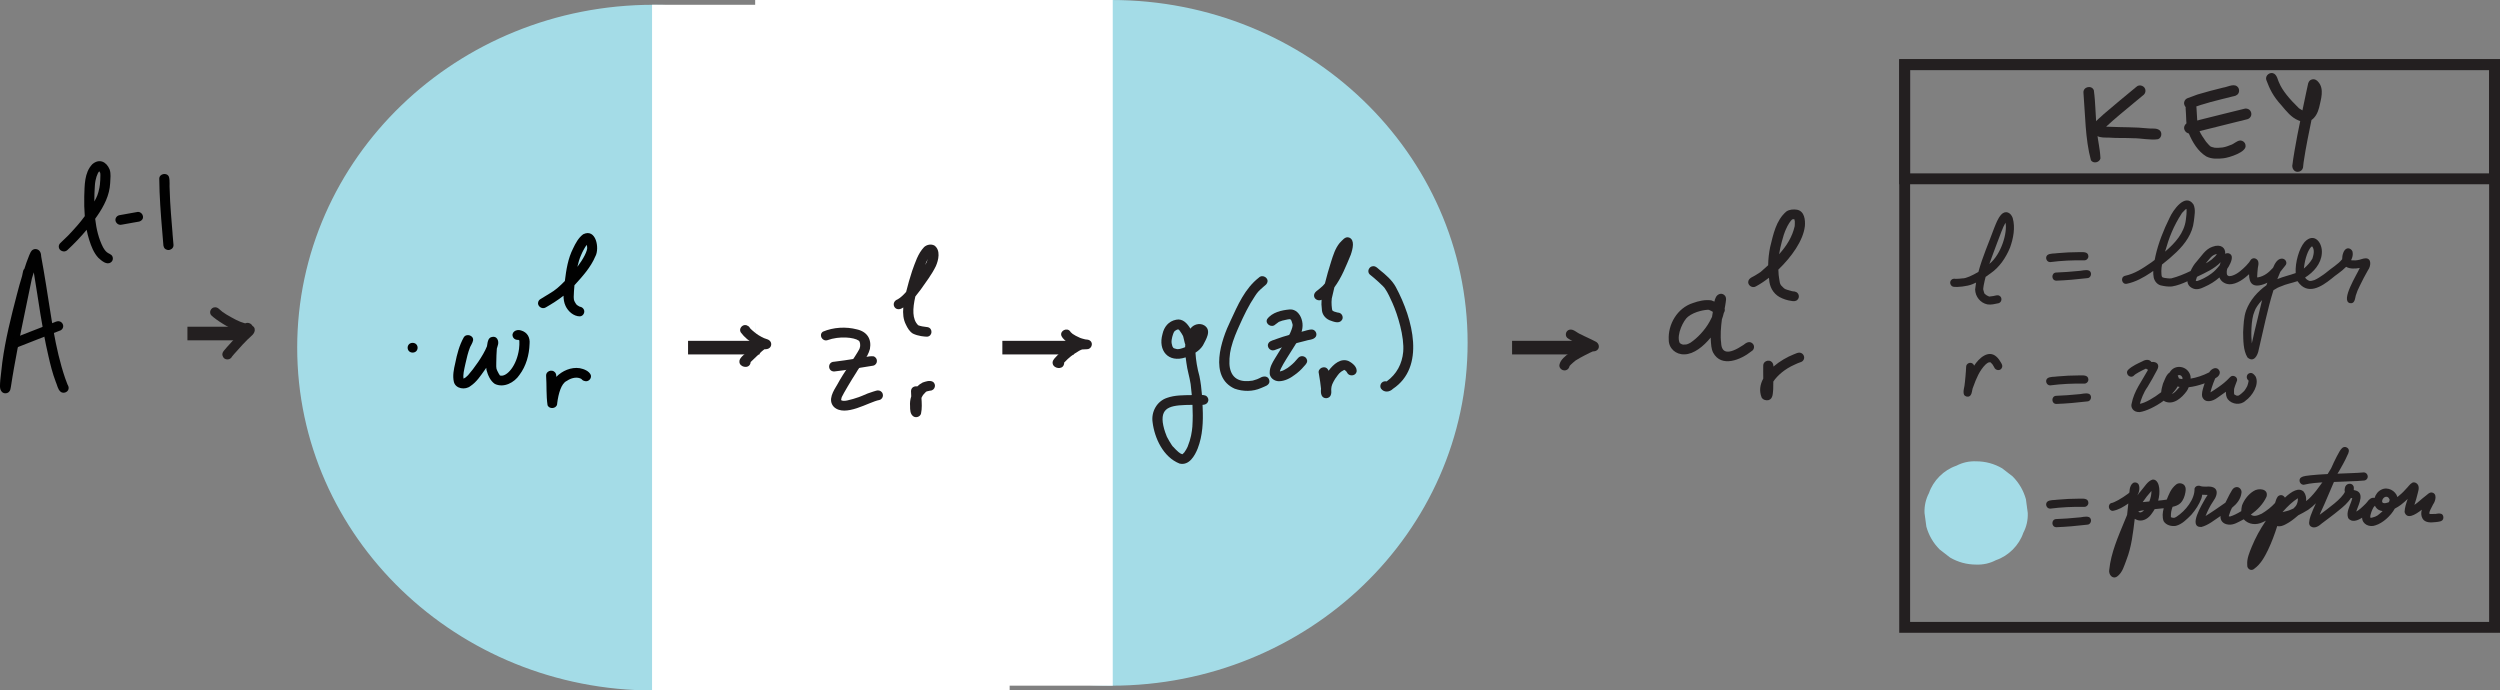 <?xml version="1.0" encoding="UTF-8"?>
<svg id="Layer_1" data-name="Layer 1" xmlns="http://www.w3.org/2000/svg" viewBox="0 0 919.66 254">
  <rect x="0" y="0" width="919.66" height="254" fill="#808080" stroke="none"/>
  <defs>
    <style>
      .cls-1 {
        fill: #010101;
      }

      .cls-2, .cls-3 {
        fill: #a4dce7;
      }

      .cls-4 {
        fill: #231f20;
      }

      .cls-5 {
        stroke-width: 5px;
      }

      .cls-5, .cls-6, .cls-3, .cls-7 {
        stroke-miterlimit: 10;
      }

      .cls-5, .cls-7 {
        fill: none;
        stroke: #231f20;
      }

      .cls-6 {
        fill: #fff;
        stroke: #fff;
      }

      .cls-3 {
        stroke: #a4dce7;
      }

      .cls-7 {
        stroke-width: 4px;
      }
    </style>
  </defs>
  <g>
    <ellipse class="cls-3" cx="240.37" cy="127.88" rx="130.54" ry="125.62"/>
    <rect class="cls-6" x="240.37" y="2.26" width="130.54" height="251.24"/>
  </g>
  <g>
    <ellipse class="cls-3" cx="408.84" cy="126.12" rx="130.54" ry="125.62"/>
    <rect class="cls-6" x="278.3" y=".5" width="130.54" height="251.24" transform="translate(687.14 252.24) rotate(180)"/>
  </g>
  <path class="cls-1" d="m24.8,141.36c-.13-.37-.71-1.89-.84-2.25-3.81-11.2-5.13-23-7.06-34.59-.56-3.36-1.09-6.72-1.73-10.06-.05-.65-.08-1.32-.45-1.87-.48-.88-1.71-1.26-2.61-.73-.75.43-1.01,1.3-1.35,2.02-.36.89-.72,1.79-1.03,2.7-.26.76-.51,1.53-.76,2.3-.21.2-.37.45-.45.76-.14.65-.27,1.3-.41,1.95-.69,2.24-1.33,4.5-1.9,6.77-2.15,8.24-4.24,16.52-5.37,24.96-.25,2.15-.51,4.3-.73,6.45-.05,1.47-.53,3.45.75,4.53.73.62,2.05.46,2.59-.32.42-.44.4-1.1.55-1.65.4-2.29.68-4.6,1.13-6.88,1.67-9.49,3.68-18.91,5.63-28.34.32-1.56.65-3.11.97-4.67.23-.75.46-1.5.7-2.25,1.72,10.22,2.99,20.53,5.35,30.64.73,3.25,1.53,6.49,2.72,9.61.56,1.21.71,2.74,1.77,3.65.96.82,2.63.25,2.93-.93.2-.67-.1-1.24-.41-1.81Z"/>
  <path class="cls-1" d="m3.96,126.12c-2.45.04-2.44,3.54,0,3.59,2.45-.04,2.44-3.54,0-3.59Z"/>
  <path class="cls-1" d="m21.89,118.22c-.89-.25-1.7.33-2.51.59-5.07,2.04-10.28,3.89-15.27,6.06-1.63,1.11-.28,3.69,1.63,3.14,4.32-1.7,8.64-3.41,12.97-5.09,1.06-.41,2.12-.83,3.19-1.24.47-.12.87-.43,1.11-.82.62-.98.03-2.34-1.11-2.64Z"/>
  <path class="cls-1" d="m41.29,94.2c-.42-.71-1.31-.88-1.93-1.38-.13-.12-.66-.46-1.43-1.81-1.58-3.04-2.48-6.64-2.92-10.53.24-.34.48-.67.71-1.01,2.53-3.64,4.6-7.67,4.81-12.12.06-1.66.35-3.4-.2-5.01-1.16-2.82-3.78-4.17-6.38-1.92-2.98,3.13-2.8,7.85-2.96,11.84-.05,2.42,0,4.84.2,7.25-1.78,2.44-3.5,4.37-6.07,7.08-.96.97-1.97,1.89-2.95,2.85-.35.33-.55.8-.55,1.27-.05,1.54,2.08,2.4,3.18,1.27,2.51-2.34,4.89-4.81,7.07-7.44.26,1.27.57,2.54.97,3.78.74,2.32,1.63,4.67,3.33,6.51,1.11,1.01,3.09,2.83,4.62,1.67.76-.5.93-1.56.48-2.32Zm-4.79-31.17s.05.06.08.08c0,0,0,0,0,0,.1.14.18.3.26.45,0,.02,0,.03.02.05.2.42-.04,4.65-.29,5.46-.47,2.36-.94,3.43-1.88,5.05,0-1.93.07-3.9.21-5.87.13-2.36.93-4.57,1.6-5.24Z"/>
  <path class="cls-1" d="m50.25,78.03c-2.14.38-4.29.76-6.43,1.15-.46.12-.87.43-1.11.82-.86,1.32.56,3.1,2.11,2.64,1.72-.31,3.43-.61,5.15-.92.64-.16,1.4-.1,1.92-.55,1.64-1.11.28-3.69-1.63-3.14Z"/>
  <path class="cls-1" d="m63.48,85.92c-.21-2.5-.4-5-.6-7.5-.21-2.87-.4-5.74-.46-8.62-.14-1.56.14-3.21-.26-4.72-.69-1.79-3.61-1.22-3.57.69.06,6.5.54,12.98,1.1,19.45.12,1.49.25,2.99.37,4.48,0,.84.26,1.83,1.19,2.12.82.39,1.87,0,2.33-.73.17-.28.25-.58.25-.91-.12-1.42-.24-2.84-.36-4.27Z"/>
  <path class="cls-1" d="m151.79,126.12c-2.45.04-2.44,3.54,0,3.59,2.45-.04,2.44-3.54,0-3.59Z"/>
  <path class="cls-1" d="m191.61,121.54c-1.79-.59-3.81.79-2.82,2.62.38.64,1.16.95,1.9.86.1.05.2.11.27.15.03.05.07.1.09.15.05,1.02,0,2.04-.12,3.06-.87,6.31-4.47,10.1-6.65,9.82-.14-.02-.26-.05-.36-.07,0,0-.02-.02-.03-.03-.17-.24-.32-.48-.46-.73-.9-1.77-.91-1.51-.87-3.89.03-1.69.08-3.81.21-5.23.17-.49.32-.98.44-1.49.35-1.27-.31-3.59-2.76-2.63-.71.39-.9,1.14-1.08,1.86-.1.46-.17.93-.23,1.39-1.37,3.49-4.9,8.33-6.96,10.66-1.14.99-.71.76-1.65,1.25-.26-1.4.15-3.04.72-5.63.44-1.99.91-4,1.66-5.9-.06.14-.13.29-.19.43.37-.99,1.08-1.88,1.3-2.9.36-1.89-2.48-2.81-3.44-1.14-1.63,2.93-2.46,6.16-3.11,9.41-.53,2.28-1.05,4.67-.49,6.99.68,2.5,4.16,3,6.08,1.48,2.25-1.49,3.71-3.76,5.23-5.89.19-.28.39-.56.58-.84.02.27.05.54.09.8.52,1.89,1.36,3.98,3.08,5.14,3.32,1.58,7.19-.53,9.03-3.29,2.49-3.3,3.61-7.41,3.74-11.44.23-2.31-.77-4.28-3.18-4.96Z"/>
  <path class="cls-1" d="m219.02,94.3c1.62-2.97.23-10.44-4.49-8.12-1.76,1.31-2.82,3.34-3.73,5.26-1.87,3.69-2.49,7.76-2.99,11.79,0,.04,0,.09-.01.13-1.82,1.89-3.61,3.48-5.58,4.59-1.12.69-2.24,1.37-3.37,2.06-.42.23-.73.62-.86,1.07-.48,1.48,1.37,2.86,2.74,2.03,2.28-1.32,4.52-2.71,6.57-4.33,0,1.28.19,2.55.74,3.74.89,1.97,2.97,3.87,5.29,3.86,1.29-.08,2.03-1.64,1.36-2.67-.27-.39-.63-.71-1.11-.82-.17-.04-.34-.09-.44-.13-.02-.01-.04-.02-.06-.03-.26-.14-.51-.3-.75-.47-.32-.29-.32-.19-.88-1.17-.27-.77-.33-.36-.4-1.86.03-1.37.13-2.83.27-4.3,2.96-3.26,6.01-6.6,7.69-10.65Zm-3.19-4.24c.04.18.09.41.15.73.34,1.26-1.48,4.62-3.59,7.38.37-1.61.8-3.05,1.3-4.17.57-1.38,1.27-2.71,2.14-3.94Z"/>
  <path class="cls-1" d="m217.35,137.97c-.64-1.5-2.53-2.23-4.08-2.53-3.19-.48-6.45.97-8.63,3.19,0-.16-.01-.33-.02-.49,0-.47-.2-.94-.55-1.27-1.09-1.13-3.24-.28-3.18,1.27.25,3.61,0,7.33.53,10.89.57,1.55,3.11,1.38,3.5-.21.02-.16.04-.32.06-.48,0,0,0,0,0,0,0-.02,0-.03,0-.05.43-3.36,1.44-7.2,3.47-8.14,2.22-1.5,4.1-1.35,5-.94.87.28.44.8,2.09,1.04,1.2.03,2.13-1.17,1.8-2.27Z"/>
  <path class="cls-4" d="m323.48,143.68c-.77-.22-1.52.19-2.25.37-1.4.42-2.77.95-4.09,1.56-.76.39-5.81,2.09-6.92,1.83-.04,0-.06,0-.1-.01-.16-.03-.32-.05-.48-.1-.02-.01-.04-.02-.06-.03-.02-.02-.04-.04-.05-.05-.03-.04-.05-.08-.08-.12,0-.1,0-.18,0-.25.05-.27.11-.53.2-.79.63-1.35,3.52-6.24,5.24-8.88,1.68-2.95,4.26-5.54,5.13-8.85.66-3.62-1.02-6.33-4.79-7.19-4.07-1.06-8.67-.79-12.51.84-1.63,1.12-.28,3.68,1.63,3.14,4.48-1.63,9.8-1.05,11.5.13.09.07.17.16.25.25.05.08.09.16.13.24.06.17.12.43.16.62.02.21.04.42.04.63,0,.18-.02.36-.04.54-.05.22-.13.59-.22.78-1.38,2.68-5.87,8.83-8.09,13-1.45,2.44-3.71,5.79-1.33,8.34,4.17,3.96,12.93-1.87,16.71-2.52,1.8-.45,1.8-3,0-3.46Z"/>
  <path class="cls-4" d="m321.23,131.05c-1.88-.1-3.77.57-5.64.75-3.42.55-6.54,1.02-8.75,1.27-2.45.04-2.45,3.54,0,3.59,4.82-.55,9.61-1.38,14.4-2.15,1.8-.45,1.8-3,0-3.46Z"/>
  <path class="cls-4" d="m336.72,109.06c.69-.84,1.35-1.71,2-2.57,1.94-2.79,4.06-5.52,5.54-8.57,1-2.26,1.82-5.85-.49-7.58-1.22-.69-2.82-.36-3.82.54-2.32,2.43-3.29,5.77-4.42,8.82-.81,2.54-1.58,5.1-2.2,7.69-1.08,1.21-2.15,2.19-3.11,2.72-2.68,1.01-1.29,4.58,1.34,3.41.26-.13.49-.28.73-.42-.2,2.19-.05,4.39,1,6.39.57,1.22,1.31,2.46,2.5,3.21,2,.98,4.36,1.14,5.28,1.15,1.98-.18,2.16-3.02.25-3.49-1.38-.13-2.85-.41-3.54-.71-2.26-2.17-2.09-6.09-1.06-10.58Zm4.59-13.81c-.1.36-.24.77-.44,1.26-.17.29-.36.61-.56.96.32-.81.65-1.56,1-2.21Z"/>
  <path class="cls-4" d="m343.02,140.37c-1.12-.53-2.5-.03-3.61.35-.74.37-1.4.86-1.98,1.43-1.04-.21-2.27.35-2.3,1.72.02.6.05,1.26.08,1.94-.38,1.16-.53,2.39-.43,3.57,0,1.35,0,3.01,1.29,3.84,1.02.59,2.45.04,2.74-1.07.41-1.91.28-3.85.16-5.79.64-1.26.6-1.09,1.51-2.07.07-.06.14-.12.21-.18.02-.02.04-.03.08-.05.04-.02.07-.03.1-.05.05-.02.09-.03.14-.05.37-.11.74-.2,1.13-.25,1.83-.01,2.5-2.46.89-3.34Z"/>
  <g>
    <path class="cls-4" d="m443.6,145.57c-.46-.19-.94-.26-1.44-.28-.18-2.33-.46-4.66-.94-6.96-.78-2.74-1.3-5.86-1.45-8.6,1.08-.7,2.04-1.55,2.73-2.64,1.11-2.19,3.37-5.53.56-7.36-1.71-1.07-4.06-.41-5.15,1.18-1.12-1.87-2.8-3.82-5.22-3.3-2.82.52-4.49,2.68-5.05,5.28-1.71,6.03,2.07,10.72,8.52,8.57.08.68.17,1.35.27,2.01.32,2.64,1.16,5.18,1.56,7.81.17,1.35.31,2.7.43,4.06-3.07.05-6.21-.01-9.12,1.02-3.79,1.26-5.85,5.2-5.31,8.92.71,5.88,3.92,12.88,9.92,15.25,3.54.83,5.6-2.86,6.67-5.52,1.86-4.75,2.06-9.92,1.84-14.93-.02-.38-.03-.76-.05-1.14.85-.05,1.61-.29,1.98-1.13.41-.79,0-1.8-.76-2.24Zm-10.82-17.19c-.29-.05-.58-.14-.86-.24-.09-.04-.17-.09-.24-.13-.02-.01-.03-.03-.04-.04-.5-.77-.32-.4-.65-1.77-.17-1.47.55-3.3.74-3.79.07-.16.23-.41.33-.55.07-.06.14-.12.19-.16.21-.14.42-.28.64-.39.02,0,.04-.02.06-.02.15-.05.29-.1.45-.14.55.33.41.27,1.29,1.56.77,1.34.45.69.87,2.33.18.53.2,1.14.46,1.63-.03.34-.05.69-.05,1.04-1.38.59-2.73.88-3.18.68Zm5.87,28.39c-.2,2.23-.55,4.56-1.77,7.58-.32.69-.69,1.36-1.15,1.97.12-.14.15-.14-.09.12-.02.03-.05.07-.07.1.02-.03.04-.05.05-.08-.18.21-.38.4-.58.59-.04.01-.08.02-.13.03-.01,0-.02,0-.04,0-.73-.17-1.73-1.01-3.3-2.72-.31-.08-2.53-3.88-2.51-4.22-.63-1.53-1.09-3.13-1.32-4.76-.7-5.97,3.53-6.39,10.93-6.45.13,2.62.14,5.24-.03,7.85Z"/>
    <path class="cls-4" d="m435.64,166.44s0,0,0,0c.03-.04.06-.08.09-.12-.03.04-.07.08-.1.14,0,0,0-.01.01-.02Z"/>
  </g>
  <path class="cls-4" d="m466.96,140.02c-.32-1.8-2.16-1.84-3.5-.97-1.47.59-.4.32-2.63.96-4.1.68-7.55-.25-8.41-4.75-.34-1.66-.16-4.95.45-7.27.79-3.22,2.14-6.18,3-8.12,1.68-3.77,3.47-7.52,5.8-10.97,1.04-1.57,1.31-1.81,3.16-3.45.45-.44,1.08-.76,1.29-1.37.86-1.73-1.64-3.35-3.02-1.96-5.17,4.02-7.76,10.13-10.4,15.82-3.43,7.03-8.1,20.72,1.48,25.04,3.1,1.1,6.69,1.12,9.71-.23.15-.06.3-.12.45-.19.25-.1.72-.29.91-.39.95-.33,1.94-1.08,1.69-2.16Z"/>
  <g>
    <path class="cls-4" d="m480.69,132.12c-.31-.84-1.33-1.26-2.2-1.04-.74.18-1.14.85-1.63,1.36-.9,1.12-2.01,2.05-3.18,2.9-.45.27-1.71,1.05-2.1,1.11.85-.33-.18.07-.77.21.18-.02.17,0,0,0,0,0,0,0,0,0,0,0,0,0-.01,0,0,0-.01,0-.02,0,.01,0,.02,0,.03,0,.25-1.21,1.89-3.81,3.61-6.55,2.27-3.81,5.97-8.14,4.36-12.78-.6-1.83-2.09-3.6-4.25-3.5-3.03.25-6.59,1.06-8.4,3.58-.86,1.75,1.64,3.34,3.02,1.96,1.88-1.36.75-.75,2.55-1.42,1.78-.43,2.49-.57,2.94-.52.51.55.36.3.84,1.85.32.9-1.31,4.79-3.7,8.08-.94,1.51-1.87,3.02-2.79,4.53-.95,1.55-1.91,3.2-1.91,5.05-.18,1.86,1.51,3.27,3.36,3.31,2.13-.03,4.16-1.06,5.8-2.32,1.29-.92,2.46-1.96,3.45-3.17.69-.7,1.55-1.63,1-2.64Z"/>
    <polygon class="cls-4" points="470.81 136.65 470.8 136.65 470.8 136.65 470.81 136.65"/>
  </g>
  <path class="cls-4" d="m482.89,121.25c-1.41-.18-2.81.57-4.19.8-3,.78-6.04,1.5-8.94,2.58-1.03.5-2.45.57-3.11,1.56-.86,1.32.56,3.1,2.11,2.64,3.66-1.46,7.47-2.45,11.3-3.41,1.3-.49,3.11-.32,3.95-1.53.62-.98.03-2.34-1.11-2.64Z"/>
  <path class="cls-4" d="m496.87,93.8c.83-2.38,1.52-5.45-.45-6.36-1.57-.68-2.65,1.03-3.62,1.96-1.63,1.99-2.38,4.5-3.14,6.88-.83,2.65-1.61,5.3-2.27,7.99-.49.63-1.01,1.17-1.58,1.6-.86.88-2.4,1.47-2.42,2.83-.05,1.37,1.63,2.19,2.77,1.57-.09,1.14-.07,2.28.1,3.43,0,1.77,1.11,3.34,2.77,4.08,1.35.48,3.42,1.44,4.5.08.84-.93.26-2.53-.97-2.82-.34.03-1.54-.36-1.83-.45-.13-.07-.26-.14-.38-.22,0,0-.01,0-.02-.01-.08-.06-.15-.13-.2-.18-.02-.03-.03-.05-.05-.08-.15-.65-.39-2.74-.17-4.26-.12.51.46-2.06.96-4.15,2.65-3.56,4.3-7.85,5.99-11.88Z"/>
  <path class="cls-4" d="m496.07,132.81c-2.79-1.17-5.49,1.07-7.34,3.59-.07-.21-.16-.41-.32-.59-1.15-1.57-3.83-.27-3.26,1.56.41,2.59.66,3.89.81,5.65-.19,1.74.1,3.41,1.88,3.47,1.89-.14,2.02-1.77,1.87-3.34.08-1.34.41-2.04,1.4-3.74,1.36-1.88,1.57-2.41,3.29-3.3.03-.01.06-.02.08-.04.01,0,.03,0,.04-.01.13.07.26.16.37.23.16.13.31.27.44.42.07.11.14.22.2.33.64,1.48,3.05,1.39,3.51-.24.32-1.77-1.5-3.26-2.98-3.99Z"/>
  <path class="cls-4" d="m513.49,105.62c-1.39-2.55-3.69-4.52-5.96-6.34-.71-.54-1.32-1.38-2.31-1.36-1.6-.05-2.49,2-1.32,3.06,1.83,1.4,5.24,4.51,5.56,5.13,1.17,1.69,1.97,3.59,2.82,5.44,1.87,4.22,4.39,12.31,3.91,17.9-.4,4.35-2.37,8.18-6.1,10.86-.31-.07-.64-.08-.95,0-1.16.28-1.72,1.66-1.11,2.64,1.1,1.53,3.13,1.35,4.39.08,11.95-7.99,7.42-25.58,1.07-37.41Z"/>
  <path class="cls-4" d="m644.71,126.37c-1.14-1.07-2.39-.29-3.37.53-5.6,3.73-8.05,3.03-8.2-.79-.34-2.65-.08-5.87.29-8.66.3-.77.52-1.56.7-2.36.33-.45.45-1.04.31-1.57.08-.44.15-.87.23-1.31.14-1.22.76-2.88-.46-3.75-1.06-.85-2.57-.17-3.04.97-.26.48-.41,1-.5,1.52-.37-.17-.75-.33-1.15-.46-2.28-.32-4.64.22-6.77.99-5.75,1.83-9.21,7.87-8.88,13.53-.02,3.12,2.57,5.47,5.79,5.35,3.48-.08,6.98-2.94,9.64-6.18.01.27,0,.55.03.82.12,1.59.13,3.25.87,4.72,3.04,5.67,10.26,2.61,14.13-.53,1.04-.56,1.23-2.02.38-2.82Zm-22.83-.3c-1.47.72-1.17.65-2.75.7-.17-.04-.34-.09-.5-.15-.07-.03-.15-.08-.25-.13-.11-.06-.21-.13-.31-.2-.06-.05-.1-.1-.14-.14-.05-.07-.08-.13-.11-.18-1.15-2.96,1.55-8.3,3.14-9.47,2.54-2.04,6.57-2.61,7.61-2.54.05.01.1.03.14.04.48.2.93.46,1.39.72-.12.74-.23,1.46-.29,1.75,0,.03,0,.06-.01.1-.21.47-.48.97-.88,1.72-1.77,3.22-4.62,6.16-7.05,7.77Z"/>
  <path class="cls-4" d="m663.95,83.2c.2-2.23-.12-5.51-2.87-6.05-1.32-.21-2.81-.12-3.93.64-3.85,3.25-4.85,8.56-5.99,13.15-.44,2.18-.69,4.4-.72,6.63-.88.81-1.79,1.62-2.74,2.45-.02.02-.03.03-.05.04-.53.38-1.1.72-1.66,1.06-.96.68-2.44,1-2.82,2.21-.48,1.48,1.37,2.86,2.74,2.03,1.52-.81,3.16-1.89,4.81-3.18.03.2.05.39.08.59.12,2.63,1.4,5.12,3.8,6.49,1.34.73,2.83,1.22,4.35,1.43.78.15,1.66.21,2.25-.41.86-.79.65-2.25-.38-2.82-1.36-.51-.51-.06-1.91-.42-2.45-.76-2.11-.4-3.72-2.07-.5-.7-.47-1.12-.74-2.74-.11-.45-.21-1.64-.26-3.06,4.89-4.68,9.16-10.73,9.75-15.94Zm-6.84.84c-.06.14-.13.29-.19.43.76-1.86,1.89-3.4,2.33-3.74.1-.03.2-.06.3-.08.17-.01.35-.02.52-.01.05.13.1.34.18.78.03.55-.02,1.39-.04,1.76-.91,3.99-2.96,7.24-5.74,10.34.23-1.6.62-3.17,1.03-4.74.4-1.62.92-3.22,1.61-4.75Z"/>
  <path class="cls-4" d="m662.34,129.78c-.87-.24-1.68.29-2.47.57-2.37.93-5.16,2.51-7.49,4.5,0-.61-.12-1.2-.57-1.66-1.09-1.13-3.24-.28-3.18,1.27-.04,1.5,0,3.19.01,4.81-1.18,2.15-1.57,4.51-.6,6.95.51.86,1.58,1.19,2.55.97,1.71-.5,1.55-2.64,1.71-4.04.03-.93.04-1.86.04-2.79,1.51-2.28,4.33-4.67,7.68-6.15,1.56-.72.88-.43,2.31-.97.47-.12.87-.42,1.11-.82.62-.98.03-2.35-1.11-2.64Z"/>
  <line class="cls-5" x1="68.95" y1="122.69" x2="90.44" y2="122.69"/>
  <line class="cls-5" x1="253.11" y1="127.88" x2="279.42" y2="127.88"/>
  <line class="cls-5" x1="368.73" y1="127.88" x2="395.04" y2="127.88"/>
  <line class="cls-5" x1="556.24" y1="127.88" x2="582.55" y2="127.88"/>
  <path class="cls-4" d="m93.68,120.9c-.12-.45-.42-.79-.8-1.02-.28-.54-.82-.95-1.44-1.07,0,0-.13-.03-.39-.04-.31,0-.59.06-.83.18-.07-.02-.15-.03-.23-.05-2.19-.59-3.95-1.62-6.71-3.21-1.61-.99-1.24-.82-2.81-2.12-.35-.33-.83-.53-1.32-.53-1.6-.05-2.49,2.01-1.32,3.06,1.37,1.34,6.76,5.05,10.77,6.14-1.81,1.72-3.42,3.61-5.1,5.44-.91,1.23-2.45,2.14-1.3,3.84.52.74,1.63.89,2.41.46.34-.19.6-.49.76-.83.5-.63.93-1.11,2.03-2.31,1.13-1.34,2.36-2.61,3.59-3.86,1.11-1.16,3.11-2.27,2.68-4.09Z"/>
  <path class="cls-4" d="m283.14,125.32c-.45-.44-1.11-.57-1.68-.79-.13.05-2.24-.98-3.48-1.96.87.66-1.34-1.04-1.7-1.46-.77-.59-.22-.87-1.66-1.47-1.54-.46-2.97,1.32-2.11,2.64,1.32,1.79,3.12,3.27,5.12,4.39-.47.44-.94.91-1.44,1.36-1.02,1.11-2.21,2.06-3.26,3.13-.45.53-1,1.14-.93,1.87-.05,1.97,3.22,2.76,3.97.86.12-.22.15-.46.15-.69,1.36-1.34,2.75-2.66,4.14-3.97.3-.26.62-.5.93-.74.71,0,1.44-.07,1.97-.57.73-.68.73-1.93-.03-2.59Z"/>
  <path class="cls-4" d="m401.12,125.43c-.5-.5-1.18-.52-1.85-.58-.01,0-.02,0-.04,0-2.09-.53-1.77-.49-3.49-1.32-1.41-.85-1.06-.57-1.86-1.33-.05-.1-.11-.2-.19-.28-1.15-1.57-3.83-.27-3.26,1.56.54,1.25,1.91,2.35,3.5,3.19-.54.36-1.08.74-1.6,1.11-1.48,1.06-2.82,2.28-4.01,3.64-.65.66-1.34,1.5-1.04,2.47.4,1.68,3.37,2.13,4.02.4.15-.29.19-.59.15-.88,1.88-2.01,3.09-2.89,5.46-4.33,1.47-.74.83-.47,2.89-.61,0,0,0,0,0,0h0c1.61.06,2.49-2.01,1.32-3.06Z"/>
  <path class="cls-4" d="m587.04,125.7c-1.82-1-3.77-1.77-5.61-2.75-1.34-.48-2.58-2.01-4.07-1.67-1.55.36-1.85,2.55-.45,3.28,1.18.78,3.24,1.81,5,2.65-1.6.81-3.24,1.59-4.67,2.65-1.41,1.15-3.06,2.33-3.54,4.13-.48,1.49,1.37,2.85,2.74,2.03.51-.29.78-.76.93-1.3.02-.04.04-.09.07-.13.01-.02.02-.03.03-.05.12-.14.24-.27.38-.4.56-.52,1.13-1.04,1.74-1.52.02-.01.03-.02.06-.04,1.76-1.13,5.42-2.97,6.27-3.3.54-.02,1.11-.07,1.52-.43,1.19-.82.82-2.53-.39-3.16Z"/>
  <g>
    <rect class="cls-7" x="700.66" y="23.78" width="217" height="207"/>
    <rect class="cls-7" x="700.66" y="23.78" width="217" height="42"/>
    <path class="cls-4" d="m771.42,48.13c-.6-4.94-.49-10.01-1.17-14.91-.74-2-3.88-1.36-3.83.77.67,8.12.64,17.17,2.76,24.97.9,1.33,3.12.85,3.5-.68-.22-4.36-.96-6.01-1.26-10.16Z"/>
    <path class="cls-4" d="m794.48,47.96c-1.17-1.01-2.91-.51-4.33-.74-4.67-.5-9.36-.36-14.03-.58-.22,0-.81-.02-1.36-.04,3.38-3.14,6.98-6.04,10.53-9,1.12-.93,2.24-1.85,3.36-2.78.37-.37.59-.89.59-1.41.06-1.72-2.23-2.67-3.41-1.41-4,3.33-8.05,6.6-11.98,10.01-1.17,1.18-2.62,2.12-3.52,3.53-.85,1.46-.46,3.56,1.05,4.43,1.39.79,3.03.6,4.56.66,2.92.23,5.86.06,8.78.22,2.83-.03,6.49.81,9.14.35,1.3-.44,1.63-2.32.64-3.24Z"/>
    <path class="cls-4" d="m826.04,53.41c-.07-.98-1.01-1.73-1.96-1.73-1.31.11-2.26,1.28-3.51,1.67.17-.08.74-.3.26-.11-1.03.4-2.08.83-3.18,1-.4.04-1.22.12-1.5.12-.28.05-1.09,0-1.5-.03-1.8-.44-1.41-.28-3.13-2.2-2.28-3.17-3.15-4.95-3.22-7.51-.09-1.64-.19-3.27-.29-4.91,0-.53-.21-1.04-.59-1.41-1.17-1.26-3.47-.31-3.41,1.41.32,3.11-.06,6.38,1.15,9.32,1.38,3.26,3.36,6.63,6.44,8.51,1.97,1.02,4.27.92,6.42.67,1.94-.21,8.63-2.28,8.02-4.78Z"/>
    <path class="cls-4" d="m827.19,40.2c-.48-.24-1.01-.36-1.54-.2-2.58.63-5.16,1.27-7.73,1.91-3.88.96-7.75,1.93-11.62,2.9-.93.26-2.07.32-2.58,1.27-.92,1.47.6,3.45,2.26,2.94,5.48-1.37,10.96-2.74,16.45-4.1,1.43-.35,2.86-.71,4.29-1.06.5-.14.93-.47,1.2-.92.56-.91.21-2.21-.72-2.74Z"/>
    <path class="cls-4" d="m823.42,32.32c-1.27-1.98-3.79-.33-5.57-.1-3.17.79-6.33,1.59-9.46,2.54-1.17.4-2.33.85-3.48,1.29-.5.14-.93.47-1.2.92-.92,1.47.6,3.45,2.26,2.94,4.73-1.92,9.74-3,14.67-4.26.74-.25,1.64-.23,2.26-.74.83-.55.99-1.74.52-2.58Z"/>
    <path class="cls-4" d="m852.88,30.22c-.55-.74-1.46-1.28-2.4-.99-.97.24-1.41,1.13-1.52,2.04-.2.99-.43,1.97-.64,2.96-.46,2.12-.9,4.25-1.34,6.38-.4-.21-.97-.58-1.26-.77-3.56-3.45-6.2-6.66-7.3-9.4-.15-.36.06.15.13.31-.65-1.18-.76-2.82-1.93-3.62-1.46-.92-3.45.6-2.94,2.26,1.29,3.43,2.5,6,5.59,9.37,1.8,2.13,3.6,4.48,6.27,5.54.22.1.42.17.63.24-.35,1.73-.7,3.46-1.05,5.19-.53,2.72-1.63,8.98-1.78,10.64-.42,1.38.59,3.11,2.18,2.81.78-.05,1.46-.7,1.66-1.43.02-.09.04-.29.07-.53,0,0,0,0,0,0,0,0,0-.01,0-.02.06-.51.14-1.19.17-1.51.4-2.86.95-5.69,1.48-8.53.46-2.34.94-4.68,1.42-7.02,1.37-.91,2.32-2.62,2.82-4.62.64-2.97,1.95-6.74-.27-9.32Z"/>
    <path class="cls-4" d="m732.24,100.57c3.33-2.29,5.61-5.74,7.16-9.43,1.23-3.42,2.01-7.38,1-10.95-.69-2-2.64-2.98-4.25-1.22-1.25,1.41-1.87,3.24-2.58,4.95-1.93,5.31-4.31,10.6-5.78,16.09-2.21,1.33-4.63,2.45-5.87,2.39-.8.1-1.62.18-2.43.18-.59-.09-1.22-.1-1.66.38-.94.88-.23,2.6,1.06,2.56.81.17,4.74-.12,6.76-1,.44-.17.85-.37,1.27-.57-.14.83-.26,1.67-.34,2.52.05,2.64,1.92,4.98,4.52,5.51,1.36.22,2.74-.16,4.07-.43,1.25-.3,1.49-2.12.36-2.74-.73-.44-1.51,0-2.27.09-2.02.19-.96.42-2.4-.23-1.07-.89-.72-.19-1.24-1.93-.24-.41.25-2.66.81-4.88.61-.42,1.21-.86,1.81-1.3Zm2.5-11.4c1.08-2.73,1.97-5.49,3.01-7.25.76,3.55-1.51,11.61-5.94,15.17.9-2.67,2-5.27,2.93-7.93Z"/>
    <g>
      <path class="cls-4" d="m764.77,92.75c-2.62,0-5.24.14-7.85.37-1.19.22-2.83-.02-3.79.74-.94.88-.23,2.6,1.06,2.56,4.16-.54,8.36-.73,12.55-.65.8.02,1.52-.7,1.5-1.5-.06-1.85-2.17-1.49-3.46-1.52Z"/>
      <path class="cls-4" d="m768.48,99.54c-1.29-.49-2.79.17-4.15.16-2.61.28-5.24.44-7.86.55-1.96,0-1.96,2.99,0,3,3.76-.14,7.52-.48,11.26-.92,1.49.05,2.06-2.08.76-2.8Z"/>
    </g>
    <g>
      <path class="cls-4" d="m764.77,138.1c-2.62,0-5.24.14-7.85.37-1.19.22-2.83-.02-3.79.74-.94.88-.23,2.6,1.06,2.56,4.16-.54,8.36-.73,12.55-.65.8.02,1.52-.7,1.5-1.5-.06-1.85-2.17-1.49-3.46-1.52Z"/>
      <path class="cls-4" d="m768.48,144.89c-1.29-.49-2.79.17-4.15.16-2.61.28-5.24.44-7.86.55-1.96,0-1.96,2.99,0,3,3.76-.14,7.52-.48,11.26-.92,1.49.05,2.06-2.08.76-2.8Z"/>
    </g>
    <g>
      <path class="cls-4" d="m764.77,183.44c-2.62,0-5.24.14-7.85.37-1.19.22-2.83-.02-3.79.74-.94.88-.23,2.6,1.06,2.56,4.16-.54,8.36-.73,12.55-.65.8.02,1.52-.7,1.5-1.5-.06-1.85-2.17-1.49-3.46-1.52Z"/>
      <path class="cls-4" d="m768.48,190.23c-1.29-.49-2.79.17-4.15.16-2.61.28-5.24.44-7.86.55-1.96,0-1.96,2.99,0,3,3.76-.14,7.52-.48,11.26-.92,1.49.05,2.06-2.08.76-2.8Z"/>
    </g>
    <g>
      <path class="cls-4" d="m870.22,95.02c-1.05.02-2.02.59-3.07.69-.42.06-.79.13-2,.05-.08-.02-.17-.04-.26-.06.49-.96.76-2,.53-3.07-.24-.89-1.33-1.58-2.21-1.15-1.1.49-1.62,2.36-1.62,3.88-1.37,1.79-3.96,3.26-6.03,5.04.74-.55-.53.4-.79.59-1.07.74-2.16,1.49-3.34,2.02-.29.07-.89.24-1.16.32-.22.02-.44.03-.66.01-.03,0-.06-.02-.11-.03-.7-.27-1.2-.67-1.54-1.22,3.12-1.94,5.89-5.07,6.15-8.82.38-3.93-2.77-7.99-6.32-4.26-1.98,2.26-3.54,7.51-3.29,11.44-2.04.76-4.43,1.25-6.76,2.22.35-.92.71-1.82,1.1-2.68.62-.73,1.22-1.49,1.79-2.24,1.06-1.1.05-2.78-1.41-2.61-1.46.18-2.37,1.69-3.05,3.36-1.66,1.85-3.27,3.07-5.38,3.5-.12.03-.24.05-.35.07,0,0-.02,0-.02,0,0-.01-.01-.02-.02-.04-.01-.03-.02-.05-.04-.11-.01-.06-.02-.09-.03-.12.04-1.08.12-2.16.25-3.23,0-.04.01-.08.02-.13.15-.72.32-1.49.12-2.22-.26-.95-1.44-1.55-2.32-1.01-.48.27-.66.82-.99,1.23-.04.05-.06.08-.08.11-.02.03-.03.04-.06.07-1.21,1.55-3.27,3.25-3.95,3.7-2,1.37-3.39,1.33-3.49,1.21-.15-.07-.28-.16-.41-.25-.04-.04-.07-.07-.1-.1-.02-.03-.03-.05-.04-.07-.07-.25-.12-.55-.13-.57-.01-.28,0-.63,0-.79.04-.29.09-.59.16-.87.19-.27.37-.53.54-.81.8-1.42,2.26-4.36-.18-4.93-.44-.04-.8.05-1.1.22.21-2.14-1.57-3.76-4.67-2.59-2.64.87-4.04,3.45-5.8,5.4-.96,1.03-1.68,2.24-2.26,3.53-2.35,1.13-4.65,2.08-7.15,2.72-.02,0-.04,0-.05,0-.01,0-.02,0-.03,0-.78.06-1.55-.09-2.32-.18-.15-.05-.45-.12-.65-.17-.07-.04-.14-.08-.2-.12-.01-.01-.02-.02-.03-.03-.18-.28-.29-.2-.33-2.2.01-.99.1-1.65.25-2.41,1.86-1.44,3.65-2.96,5.34-4.59,3.17-3.06,5.89-6.84,6.37-11.33.22-2.04.76-4.27-.15-6.2-3.02-4.35-7.53,2.14-8.8,4.99-2.2,4.46-4.08,9.14-5.17,14.01-.1.47-.19.95-.29,1.43-.38.29-.75.57-1.12.85-3.56,2.45-6.2,4.2-9.82,5-1.85.52-1.12,3.4.8,2.89,3.16-.67,5.96-2.24,8.63-4.01.33-.22.65-.45.98-.68-.02.8.02,1.61.17,2.41.29,1.31,1.2,2.47,2.49,2.88,1.36.32,2.82.56,4.21.42,2-.32,3.88-1.07,5.72-1.91.04,1.08.64,2.01,1.85,2.56,1.45.75,3.07.17,4.43-.51,1.98-.85,3.85-2.02,5.48-3.46.27.74.75,1.39,1.52,1.85,2.62,1.66,5.83-.14,7.97-1.83.49-.38.95-.79,1.41-1.21-.02,3.31,1.37,5.37,6.07,3.43.22-.09.43-.21.65-.32-.12.32-.22.64-.34.96-3.27,2.32-6.03,5.46-7.44,9.22-.93,2.57-.96,5.38-1.12,8.08.07,3.01,0,6.65,1.61,9.27,2.31,2.02,3.78-.78,4.13-2.9,1.65-6.97,3.24-14.92,5.41-21.84.98-.66,1.93-1.16,2.73-1.4,1.96-.91,4.11-1.25,6.14-1.95.01.03.02.06.04.09,3.6,5.27,8.69,2.03,12.52-1.05,1.48-1.31,3.43-2.39,5.31-4.31,1.39.84,3.38.72,5.03.42-.03.06-.06.11-.1.18-.86,2.06-7.06,11.81-3.6,12.75,1.83.4,1.91-1.54,2.23-2.82.57-1.75.62-1.76,1.48-3.58.96-1.93,1.91-3.87,3.01-5.73,1.02-1.32,1.47-4.36-.9-4.35Zm-67.59-16.59c-.64.66.9-1.01,1.21-1.28.03-.02.05-.05.08-.07.02-.02.04-.02.07-.05.1-.05.24-.13.34-.18.16.55-.13,3.74-.24,4.07-.61,4.77-3.91,8.47-7.64,11.65,1.49-5.28,3.12-9.43,6.18-14.13Zm9.21,17.92c1.09-1.3,1.71-2.14,2.5-2.52.39-.2.77-.33,1.17-.4-.09.18-.26.43-.6.83-1.34,1.32-1.31,1.25-2.79,2.23-.23.12-.45.23-.68.35.13-.16.26-.31.4-.49Zm1.89,4.12c-1.82,1.43-4.27,2.58-5.45,2.9-.02,0-.02,0-.04,0-.03,0-.08,0-.14.01-.09-.02-.19-.04-.28-.08-.02,0-.02-.01-.04-.02-.01,0-.03-.02-.04-.03.14-.48.3-.95.46-1.42.01,0,.02-.01.04-.02,3.05-1.49,6.29-2.88,8.68-5.36-.06.19-.12.37-.19.53-.06.18-.11.36-.16.55-.98,1.28-2.18,2.48-2.83,2.91Zm16.7,17.05c-.62,2.26-1.43,6.07-2.07,8.81-.29-2.57-.36-8.69.98-11.75.37-1.21,1.44-2.73,2.8-4.19-.6,2.37-1.13,4.76-1.71,7.13Zm20.09-26.92c.71.89.93,2.11.14,4.48.07-.18.21-.41.03-.04,0,.01-.02.03-.03.05-.01.03-.02.06-.03.09,0-.03.02-.06.03-.09-.67,1.3-1.98,2.72-3.16,3.7.05-.54.13-1.12.26-1.77.58-3.37,1.84-5.96,2.76-6.41Z"/>
      <polygon class="cls-4" points="850.66 95.09 850.66 95.09 850.66 95.09 850.66 95.09"/>
    </g>
    <path class="cls-4" d="m736.13,133.46c-.46-.82-.99-1.61-1.7-2.24-2.97-2.68-6.49.57-8.23,3.31-.07-.24-.19-.46-.37-.63-.88-.94-2.6-.23-2.56,1.06-.02,1.41-.47,6.03-.48,5.87-.03,1.37-.81,3.09-.3,4.36.39.7,1.37.95,2.05.54.34-.23.53-.55.67-.9,0,0,0,0,.01,0,0-.02,0-.04,0-.06.29-.77.29-1.71.66-2.45,1.11-3.08,2.3-6.01,4.54-8.24.87-.68.89-.79,1.75-.82.02.01.04.02.06.03.03.02.05.04.09.08.81.8.47.41,1.21,1.61.48,1.45,2.53,1.63,2.99.08.16-.58-.09-1.11-.4-1.6Z"/>
    <g>
      <path class="cls-4" d="m798.64,190.36s0-.01,0-.01c0,.03,0,.06.01.08,0,.01.01.02.01.02,0-.02,0-.05-.02-.09Z"/>
      <path class="cls-4" d="m879.03,184.05s0-.02,0-.03c0-.05,0-.1,0-.15-.01.05-.02.11-.01.18Z"/>
      <path class="cls-4" d="m798.55,190.21s0,0,0-.01c0,0,0,0,0,0,0,0,0,0,0,.01,0,0,0,0,0,0Z"/>
      <path class="cls-4" d="m895.67,189.03c-.23.09-1.48.06-1.85.06-.03,0-.06-.01-.09-.02,0-.02,0-.05-.01-.08,0-.03,0-.1-.02-.22-.13-.5.59-1.71,1.34-3.21.96-1.27,1.65-4.21-.62-4.4-.81,0-1.38.69-1.98,1.14-1.94,1.48-2.82,2.47-4.27,3.43.43-1.38.9-2.75,1.2-4.16.22-.9.56-1.83.3-2.75-.23-.92-1.36-1.69-2.27-1.25-.97.54-1.58,1.62-2.39,2.37-1.02,1.17-2.08,2.13-3.09,2.91-.67-2.37-3.62-3.92-5.91-2.72-1.23.57-2.12,1.76-2.49,3.06-.05-.02-.09-.05-.15-.06-1.01-.15-1.88.53-2.57,1.53-.16.18-.33.38-.54.62-1.35,1.36-2.49,2.39-3.47,2.92.04-.19.09-.36.13-.44.85-2.41,3.19-6.78-.87-7.44-.07-.01-.13-.04-.19-.05.04-.38.05-.76,0-1.16-.56-1.84-3.02-1.35-3.27.42-.14.51-.13,1,0,1.44-1.24,2.59-5.7,5.73-9.26,8.4.12-.3.24-.6.36-.89,1.73-3.56,3.96-9.27,6.36-14.52.13-.2.25-.4.38-.59,1.09-1.95,2.23-3.88,3.11-5.94.46-.84.92-2.02-.04-2.69-2.04-1.32-3.04,1.88-3.9,3.2-.74,1.41-1.41,2.87-2.05,4.33-2.33,3.95-4.8,7.7-7.43,10.47-.51.56-1.12,1.1-1.79,1.6.13-1.22-.1-2.43-.88-3.46-1.76-1.69-4.38-.2-6.91,2.19-.5-.9-1.63-1.35-2.61-.42-.48.67-.78,1.5-1.02,2.38-1.28,1.46-3.08,2.84-4.87,3.92-1.8.87-2.98,1.15-4.04.37,2.41-1.73,4.53-3.88,5.77-6.58.88-2.98-2.98-3.34-4.82-2.05-1.91,1.2-3.4,3.15-4.19,5.25-.15.67-.27,1.39-.29,2.11-1.46.89-2.85,1.58-4.04,1.94,0,0-.01,0-.02,0-.04,0-.09,0-.18,0-.01,0-.03,0-.04,0-.07-.02-.18-.05-.32-.08.12-.36.4-1.3.51-1.54.1-.33.36-.89.68-1.55,1.78-1.45,3.24-3.18,3.51-5.59.15-1.15-.93-2.32-2.11-2-1.27.26-1.66,1.75-2.31,2.7-.5.99-1.02,1.99-1.5,2.99-1.56,1.09-4.84,3.4-7.3,4.91.64-1.62,1.63-3.73,2.76-5.35,2.26-3.11,1.81-5.86-2.54-5.45-1.3-.05-1.31,0-1.95-.16-.87-.44-2.07-.11-2.33.9.11,3.9-3.27,8.15-6.68,10.36-.11.09-.39.22-.53.28-.12.04-.25.07-.35.09-.12,0-.26,0-.38-.01-.21-.04-.42-.11-.63-.18-.04-.02-.08-.04-.13-.06,0-.07,0-.14,0-.21-.05-1.37.21-2.46.62-3.6,1.08-.23,2.1-.59,2.92-1.37,1.04-1.06,1.56-2.52,1.8-3.96.13-.8.23-1.67-.23-2.39-.66-1.01-2.18-1.23-3.14-.52-2.12,1.69-2.74,3.84-3.44,5.46-.02.04-.04.09-.05.13-1.08.18-2,.27-3.16.38.42-1.51.57-3.09.39-4.65-.13-1.31-.84-3.26-2.44-3.1-1.87.58-2.89,2.59-4.14,3.99-.55.63-1.02,1.24-1.47,1.86.71-1.24,1.02-2.83.47-4.05-.39-.7-1.37-.96-2.05-.54-.72.49-1.06,1.42-1.22,2.25-.04.41-.08.84-.13,1.26-.15.15-.3.29-.4.38-2.38,1.79-5.28,3.4-6.25,3.49-1.47.53-1.02,2.93.58,2.87,2.08-.37,3.93-1.47,5.68-2.71-.14,1.37-.29,2.78-.45,4.2-.32.77-.64,1.56-.98,2.37-2.36,5.74-4.95,11.6-5.59,17.82-.32,1.66,1.14,3.61,2.86,2.5,2.03-1.45,2.63-3.97,3.48-6.18,1.88-4.8,2.42-9.97,3.04-15.07.39.22.8.4,1.21.53,2.07.52,4-.85,5.09-2.51.38-.5.72-1.03,1.03-1.58,1.1-.09,2.24-.19,3.33-.33-.42,1.57-.59,3.19-.04,4.74.87,1.48,2.88,2.02,4.5,1.74,2.32-.58,4.06-2.46,5.71-4.09,1.52-1.77,2.86-3.76,3.68-5.96.14-.31.23-.87.3-1.4.61.05,1.24.05,1.85.07.04,0,.1,0,.16,0-.17.32-.41.7-.86,1.35-1.11,2.04-6.5,10.6-1.48,10.45,2.63-.66,4.82-2.57,7.08-4.05-.15,1.67.91,2.96,2.86,3.16,1.97.27,3.76-.99,5.46-1.83.07-.04.14-.08.2-.12,1.82,1.98,4.6,2.23,6.96,1.09.43-.16.84-.36,1.23-.57-.07.1-.14.19-.2.27-1.97,2.92-3.67,6.03-5.01,9.29-.86,2.13-1.87,4.38-1.67,6.73-.16,1.43,1.49,2.45,2.58,1.39,2.38-1.7,3.8-4.35,5.06-6.92,1.35-2.85,2.46-5.8,3.4-8.81.04.01.08.03.11.04,1.07.27,2.13-.21,3.06-.7,1.57-.8,2.96-1.9,4.29-3.05.09-.07.19-.16.28-.23,1.24-.61,2.43-1.29,3.61-2,1.04-.72,1.98-1.54,2.87-2.42-.36.81-.73,1.61-1.08,2.41-.6,1.5-1.31,3.01-1.41,4.64-.05.54.11,1.14.58,1.46,1.41.99,3.04-.14,4.12-1.12.36-.3,4.73-3.49,6.24-4.8,1.58-1.26,3.35-2.76,4.44-4.55.16.05.33.09.5.12-.1.38-.25.76-.36,1.14-.64,1.93-1.95,4.11-1.15,6.15,1.24,1.76,3.51.93,5.11-.15.05,2.47,2.77,3.67,4.96,2.8,2.6-.8,5.52-3.36,7.07-6.13.8-.41,1.55-.89,2.22-1.38.89-.67,1.72-1.42,2.52-2.19-.53,1.58-1.09,3.16-1.15,4.81.82,2.81,3.76,1.18,6.35-.84-.3,1.07-.33,2.17.24,3.21.93,1.67,3.09,1.54,4.73,1.36,1.11-.15,2.8-.09,2.96-1.52.07-2.47-2.61-1.44-3.18-1.45Zm-104.23-8.42c.03,1.21-.28,2.6-.78,3.86-.75.06-1.59.12-2.44.24.98-1.44,1.93-2.66,3.22-4.1Zm-4.85,7.54c.53-.21,1.27-.36,2.17-.48-.78.82-1.58,1.12-2.17.48Zm58.71-4.85c.05.7-.06,1.92-.8,2.89-.22.26-.49.56-.8.86-.46.21-.91.41-1.3.57-.82.34-1.8.53-2.75.77,1.9-2.19,3.85-3.97,5.64-5.1Zm31.19.34c.32-.65,1.38-1.33,2.13-.57.06.1.1.14.13.16.11.18.23.39.28.48,0,.06,0,.11,0,.17,0-.03.01-.05.02-.07,0,.04,0,.07.01.09,0,.03-.02.06-.03.11,0,0,0,.02,0,.03,0,.03,0,.06,0,.09,0-.02,0-.04,0-.06-.06.22-.13.44-.22.65-1.88.76-3.01.43-2.31-1.08Zm-3.97,6.8c-.05,0-.09.01-.12.02-.13,0-.26,0-.35,0,0,0,0,0-.01,0-.03-.03-.06-.05-.08-.08,0-.03-.02-.06-.02-.08-.04-1.12.69-2.81,1.24-3.74.16-.17.32-.35.48-.52.25.56.65,1.06,1.23,1.45.51.28,1.03.45,1.57.53-.07.07-.13.15-.2.22-1.62,1.4-1.75,1.68-3.74,2.2Z"/>
      <path class="cls-4" d="m798.49,190.16s0,0,0,0c0,0,0,.01.01.02,0,0,0,0,0-.01Z"/>
    </g>
    <path class="cls-4" d="m869.52,173.78c-2.72.27-5.46.26-8.19.41-3.79.15-7.58.25-11.35.65-1.16.18-2.48.16-3.49.8-1.31.9-.21,3.1,1.31,2.62,4.34-1.06,11.21-.86,16.9-1.21,1.61-.07,3.22-.08,4.82-.27.4,0,.78-.16,1.06-.44.94-.88.23-2.6-1.06-2.56Z"/>
    <path class="cls-4" d="m829.72,138.46c-.47-.71-1.21-1.49-2.14-1.2-1.22.29-1.45,2.01-.45,2.67,0,0,0,0,0,0-.07-.05-.14-.1-.16-.12.06.05.11.12.16.18.01.03.03.06.05.08,0,.01,0,.02,0,.03,0,.01,0,.02,0,.03,0,.05-.01.1-.02.13-.11.61-.25,1.21-.48,1.78-.22.39-.71,1.27-.88,1.47-.03.04-.04.05-.06.08-.11.13-.22.27-.34.39-1.16,1.14-1.78,1.49-2,1.56-.57-.03-.3.25-1.47-.44,0,0-.02-.02-.03-.03-.02-.06-.03-.13-.05-.19-.01-.24-.09-1.18-.02-1.43-.07-.58.72-2.4,1.11-3.49.26-1.36-1.59-2.27-2.53-1.26-1.68,1.79-2.89,2.69-4.26,3.66-1.01.64-1.96,1.4-3.01,1.97.16-.6.45-1.72.58-2.02.3-.95.65-1.88,1.04-2.79.02-.04.05-.1.11-.24.03-.05.04-.08.06-.12.96-.47,1.9-1.39,1.6-2.54-.85-2.06-2.94-1.16-3.84.35-2.28,1.19-4.73,1.97-6.84,2.31.03-.41.01-.82-.11-1.22-1.08-3.6-5.83-4.19-7.59-1.06-1.33.88-1.81,2.73-2.46,4.12-.27.94-.59,2.07-.67,3.17-2.62,2.05-6,4-7.83,4.25.36-1.42,1.4-4.31,2.8-6.18,1.25-2.05,2.43-4.15,3.54-6.28,1.1-1.88-.1-3.17-2.1-2.91-.7-1.04-2.13-.97-3.28-.27-1.83.87-3.78,1.7-5.26,3.12-1.37,1.39.72,3.49,2.12,2.12.45-.57,2.65-1.73,4.42-2.55.22.19.48.34.76.44-2.21,4.08-5.2,7.82-6.04,12.47-.4,1.04.3,3.19,2.93,3.1,2.39-.32,5.92-2.04,8.9-4.21.09.09.19.18.31.26,3.24,1.5,6.34-1.31,8.13-3.79.31-.43.53-.91.71-1.41,1.87-.19,3.74-.72,5.34-1.25.18-.07.36-.15.54-.22-.14.43-.28.86-.41,1.29-.34,1.19-.77,2.48-.47,3.72.97,2.47,3.81,1.64,5.47.4,1.09-.75,2.17-1.49,3.23-2.28-.02.99.11,1.98.7,2.77,1.54,1.92,4.69,2.29,6.5.54,2.47-1.73,5.21-5.96,3.71-8.96Zm-28.22.71c-.02-.11-.03-.23-.07-.33-.08-.24-.19-.47-.33-.7.03-.02.06-.04.09-.05.16-.06.32-.09.48-.12.07,0,.14,0,.21,0,.02,0,.04,0,.06.02.02,0,.02,0,.03.01.15.07.3.16.44.26.03.03.06.06.1.1.07.11.22.34.32.53,0,.03.02.06.03.1,0,.09,0,.18-.02.27-.01.07-.02.13-.03.2-.51-.05-.96-.14-1.33-.28Zm-2.56,5.74c.92-.93,1.65-1.86,2.11-2.76.25.08.51.14.77.2-1.47,1.63-2.03,2.32-2.89,2.57Z"/>
    <path class="cls-2" d="m745.94,188.69c-.23-1.68-.45-3.37-.68-5.05-.9-3.22-2.53-6.01-4.88-8.38-1.28-.99-2.56-1.98-3.84-2.97-2.96-1.72-6.16-2.58-9.58-2.59-2.61-.1-5.05.45-7.32,1.64-4.57,1.53-8.51,5.47-10.04,10.04-1.19,2.26-1.73,4.7-1.64,7.32l.68,5.05c.9,3.22,2.53,6.01,4.88,8.38,1.28.99,2.56,1.98,3.84,2.97,2.96,1.72,6.16,2.58,9.58,2.59,2.61.1,5.05-.45,7.32-1.64,4.57-1.53,8.51-5.47,10.04-10.04,1.19-2.26,1.73-4.7,1.64-7.32Z"/>
  </g>
</svg>